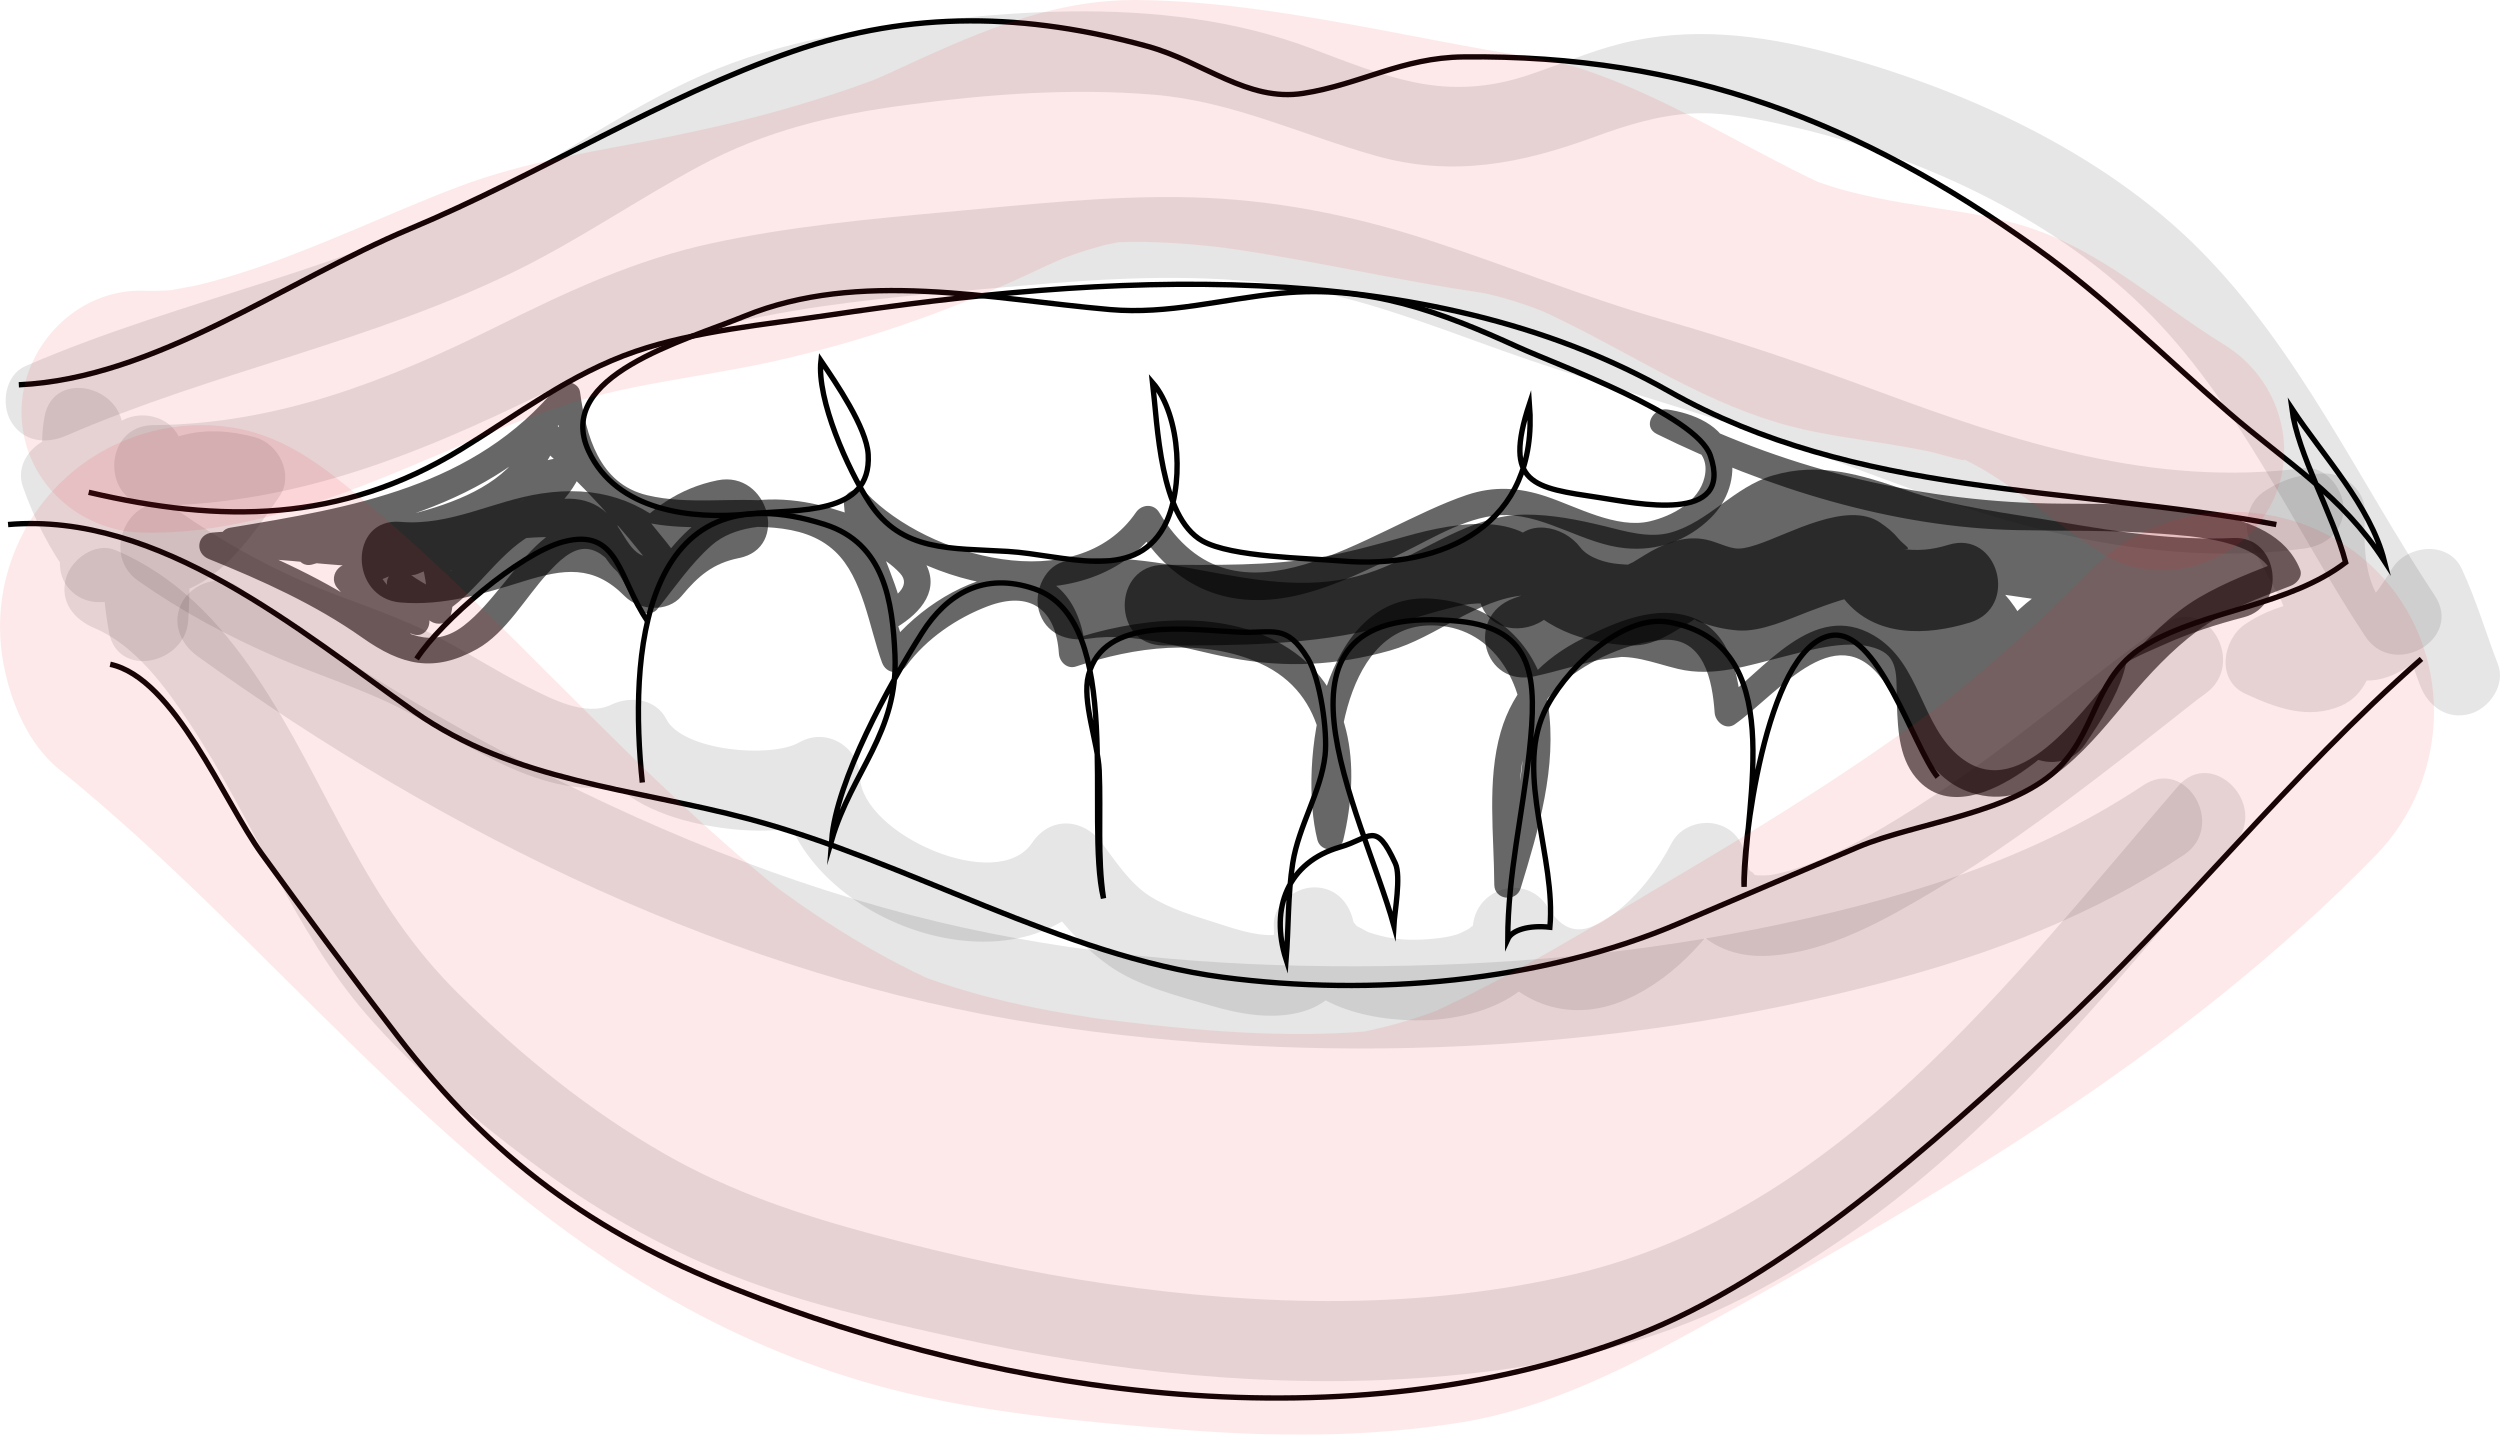 <?xml version="1.0" encoding="utf-8"?>
<!-- Generator: Adobe Illustrator 16.0.0, SVG Export Plug-In . SVG Version: 6.00 Build 0)  -->
<!DOCTYPE svg PUBLIC "-//W3C//DTD SVG 1.1//EN" "http://www.w3.org/Graphics/SVG/1.1/DTD/svg11.dtd">
<svg version="1.1" id="Layer_1" xmlns="http://www.w3.org/2000/svg" xmlns:xlink="http://www.w3.org/1999/xlink" x="0px" y="0px"
	 width="465.111px" height="266.918px" viewBox="0 0 465.111 266.918" enable-background="new 0 0 465.111 266.918"
	 xml:space="preserve">
<path fill="none" stroke="#010101" stroke-miterlimit="10" d="M3.5,71.589c25.369-1.156,49.531-19.302,72.777-29.023
	c23.896-9.993,46.652-24.477,71.219-33.004c22.19-7.702,43.507-7.129,66.01-0.941c10.464,2.877,18.549,10.383,28.97,8.745
	c10.67-1.677,18.352-6.645,29.753-6.777c41.429-0.48,73.752,12.087,106.489,35.497c13.17,9.417,23.679,20.075,35.781,30.555
	c10.91,9.447,21.169,15.464,29.088,27.71c-2.55-10.19-11.494-19.666-17.205-28.33c1.093,8.547,7.598,19.44,10.014,28.62
	c-10.601,8.076-25.829,8.778-36.92,15.203c-9.752,5.65-9.115,15.354-16.176,22.713c-8.356,8.711-26.757,10.443-37.63,15.032
	c-11.396,4.81-22.069,9.402-33.445,14.249c-25.652,10.931-57.072,13.629-84.722,9.974c-29.941-3.959-58.453-21.506-88.063-29.417
	c-21.304-5.691-43.721-6.878-62.39-20.03C55.787,117.384,29.601,95.161,1.5,97.589"/>
<path fill="none" stroke="#010101" stroke-miterlimit="10" d="M20.5,123.589c11.962,2.556,21.14,25.511,28.194,35.251
	c8.25,11.39,16.654,22.731,25.304,33.968c17.577,22.833,36.206,36.457,62.669,46.972c50.791,20.181,114.083,29.166,167.365,8.81
	c27.898-10.658,55.958-36.07,77.723-56.249c24.147-22.389,44.182-48.178,68.745-69.751"/>
<path fill="none" stroke="#010101" stroke-miterlimit="10" d="M282.47,64.591c7.187,3.275,33.093,12.577,35.722,20.149
	c4.473,12.888-13.861,8.857-20.718,7.825c-12.115-1.824-17.906-2.375-12.922-17.452c1.786,22.561-15.994,30.889-35.028,29.252
	c-6.203-0.533-20.432-0.678-25.826-3.729c-7.914-4.477-8.329-21.498-9.269-29.461c5.312,6.114,5.969,19.921,2.091,26.885
	c-5.727,10.285-18.568,5.164-29.042,4.528c-10.592-0.643-19.721,0.132-25.726-9.08c-4.012-6.154-9.828-19.207-9.025-26.398
	c2.739,4.043,8.513,12.43,8.797,17.456c0.648,11.481-13.09,10.113-22.126,11.046c-10.719,1.107-24.696-0.549-29.876-11.672
	c-6.533-14.029,17.813-20.539,28.983-25.108c21.352-8.735,45.844-3.173,67.993-1.239c10.917,0.953,20.764-1.933,31.761-3.026
	C254.596,52.94,267.926,57.962,282.47,64.591z"/>
<path fill="none" stroke="#010101" stroke-miterlimit="10" d="M360.5,144.589c-4.577-5.654-11.235-28.23-20.071-26.313
	c-12.088,2.623-16.353,40.126-15.948,46.709c0.198-16.056,8.481-45.29-14.032-49.244c-8.921-1.567-19.874,9.431-23.214,16.868
	c-5.295,11.793,2.292,26.999,1.114,39.897c-3.848-0.418-7.049,0.479-7.845,2.229c0.047-12.117,2.746-23.161,4.02-34.924
	c1.463-13.523,1.063-22.787-13.023-24.223c-40.008-4.077-18.082,35.429-12.184,56.589c0.14-2.452,1.376-9.153,0.278-11.541
	c-3.717-8.085-4.572-4.692-10.266-3.052c-9.662,2.786-13.143,11.302-10.052,20.969c0.481-6.001,0.29-12.028,1.227-17.965
	c1.104-7.01,5.239-13.185,6.02-20.052c0.505-4.444-0.91-14.253-3.194-18.003c-4.046-6.642-6.473-4.629-12.777-4.922
	c-9.636-0.446-25.146-3.021-28.045,7.977c-1.283,4.867,1.775,12.604,1.993,17.758c0.336,7.952-0.367,16.142,0.801,23.792
	c-3.543-14.527,4.245-51.683-12.824-57.569c-9.472-3.267-16.37,0.956-20.949,8.19c-6.052,9.562-15.975,27.466-16.802,38.526
	c3.762-12.83,12.432-19.914,11.774-34.452c-0.45-9.931-1.938-20.695-13-24.242c-34.49-11.058-36.44,24.917-34,47.997"/>
<path fill="none" stroke="#010101" stroke-miterlimit="10" d="M77.5,122.589c4.603-7.115,19.184-19.618,27.271-21.781
	c10.45-2.795,10.299,6.966,15.729,14.781"/>
<path fill="none" stroke="#010101" stroke-miterlimit="10" d="M16.5,91.589c24.702,5.774,46.785,5.749,69.215-7.972
	c10.678-6.531,20.419-14.1,32.539-18.247c11.116-3.805,24.036-4.969,36.052-6.754c50.423-7.493,110.476-11.738,156.17,14.167
	c34.979,19.83,74.627,17.599,113.023,24.806"/>
<g opacity="0.6">
	<g>
		<path fill="#010101" d="M44.165,103c23.554-3.915,47.129-8.188,63.103-27.643c-1.393-0.368-2.786-0.735-4.178-1.103
			c0.982,7.144,2.991,15.185,9.229,19.606c5.563,3.944,12.58,4.224,19.164,4.27c7.849,0.054,17.666-1.405,23.892,4.474
			c5.209,4.918,6.348,14.208,8.715,20.651c0.781,2.125,3.261,2.39,4.569,0.597c3.644-4.996,9.367-8.895,15.107-11.061
			c7.849-2.961,12.688,0.493,13.234,8.799c0.101,1.532,1.534,2.959,3.165,2.411c10.82-3.643,23.624-5.434,34.366-0.541
			c12.53,5.707,13.375,19.601,10.559,31.465c1.607,0,3.215,0,4.822,0c-2.881-11.508-0.291-37.821,15.574-38.554
			c11.043-0.51,17.394,9.024,17.9,18.865c0.5,9.721-2.476,19.499-5.297,28.688c1.638,0.222,3.274,0.443,4.911,0.665
			c-0.045-12.677-2.911-28.307,7.785-37.621c4.761-4.145,12.37-7.537,18.699-7.928c7.567-0.467,9.11,7.639,9.516,13.549
			c0.118,1.718,2.097,3.342,3.762,2.159c8.444-5.997,19.521-21.102,28.358-6.98c4.983,7.963,7.017,18.279,17.715,20.232
			c11.348,2.071,20.831-10.505,27.108-17.935c3.871-4.581,8.058-9.105,12.878-12.698c5.177-3.86,11.377-6.069,17.344-8.367
			c1.151-0.444,2.293-1.723,1.746-3.075c-2.619-6.471-9.347-8.871-15.707-10.243c-9.367-2.02-19.193-1.928-28.726-1.984
			c-25.269-0.148-50.005-6.056-72.717-17.268c-0.642,1.523-1.284,3.046-1.927,4.569c4.358,0.638,9.552,2.439,8.279,7.81
			c-1.079,4.559-6.008,7.188-10.161,8.174c-6.186,1.469-13.614-2.733-19.321-4.634c-5.023-1.672-9.688-1.96-14.711-0.274
			c-18.407,6.18-42.957,27.19-57.262,3.251c-1.014-1.696-3.269-1.527-4.317,0c-11.046,16.092-38.787,8.274-50.074-3.506
			c-1.464-1.528-4.382-0.422-4.268,1.768c0.403,7.69,4.713,14.198,6.089,21.665c0.294,1.598,2.375,2.273,3.672,1.494
			c4.609-2.768,8.479-7.209,5.073-12.527c-3.397-5.306-11.129-7.813-16.806-9.546c-6.766-2.066-14.533-2.641-21.182,0.128
			c-6.707,2.794-10.73,9.605-15.114,15.019c1.309,0.168,2.617,0.337,3.926,0.506c-2.822-5.646-7.262-13.873-14.778-13.129
			c-6.232,0.617-10.724,7.171-14.353,11.566c-2.229,2.701-4.492,5.524-7.29,7.666c-5.826,4.46-11.245,1.438-16.342-2.129
			c-9.119-6.382-19.437-10.967-29.731-15.123c-0.222,1.637-0.443,3.274-0.665,4.911c7.952-0.756,15.633,0.472,23.54,1.045
			c8.147,0.591,15.64-1.407,22.722-5.386c2.569-1.444,0.769-5.131-1.926-4.569c-8.987,1.871-18.197,2.254-27,5
			c-3.065,0.956-1.772,5.746,1.329,4.821c15.574-4.644,39.433-5.564,45.746-23.746c-1.393,0.368-2.786,0.735-4.178,1.103
			c8.307,7.372,15.896,15.647,22.609,24.494c0.498-1.224,0.996-2.448,1.494-3.672c-5.851,1.902-6.61-2.195-9.557-6.17
			c-3.542-4.78-8.877-4.941-14.2-3.283c-6.31,1.966-10.611,6.873-15.099,11.446c-2.271,2.314-4.721,4.785-7.809,5.96
			c-4.466,1.699-8.254-2.27-10.904-5.31c-2.14-2.456-5.549,1.081-3.535,3.535c3.148,3.836,7.119,6.187,11.506,8.391
			c1.649,0.829,3.781-0.168,3.762-2.159c-0.025-2.638-0.394-5.121-1.089-7.665c-1.393,0.811-2.786,1.622-4.178,2.432
			c1.98,1.553,5.141,2.418,6.609,4.494c1.166,1.648,4.041,1.68,4.569-0.597c0.977-4.208,0.017-8.214-1-12.329
			c-0.375-1.516-2.336-2.37-3.672-1.494c-1.276,0.836-2.726,1.165-4,2c-2.757,1.807-0.381,5.575,2.523,4.317
			c10.071-4.361,24.512-7.148,29.897-17.897c0.799-1.595-0.148-3.861-2.159-3.762c-10.577,0.524-17.413,9.285-23.768,16.732
			c-1.725,2.021,0.591,5.702,3.029,3.926c7.816-5.692,17.182-10.022,26.477-5c0.642-1.523,1.284-3.046,1.926-4.569
			c-16.519-3.747-31.867,1.821-46.926,8.252c-1.274,0.544-1.494,2.345-0.897,3.42c2.604,4.69,6.339,8.443,11.494,10.149
			c3.07,1.016,4.375-3.813,1.329-4.821c-3.941-1.304-6.548-4.324-8.506-7.851c-0.299,1.14-0.598,2.28-0.897,3.42
			c13.722-5.86,27.995-11.168,43.074-7.748c2.69,0.61,4.504-3.176,1.926-4.569c-10.892-5.886-22.124-1.845-31.523,5
			c1.01,1.309,2.02,2.618,3.029,3.926c5.281-6.188,11.343-14.827,20.232-15.268c-0.72-1.254-1.439-2.508-2.159-3.762
			c-4.825,9.631-19.033,12.175-28.103,16.103c0.841,1.439,1.682,2.878,2.523,4.317c1.276-0.836,2.726-1.165,4-2
			c-1.224-0.498-2.448-0.996-3.672-1.494c0.786,3.182,1.762,6.389,1,9.671c1.523-0.199,3.046-0.398,4.569-0.597
			c-1.928-2.726-4.871-3.53-7.391-5.506c-1.853-1.454-4.896-0.192-4.178,2.432c0.576,2.104,0.89,4.157,0.911,6.335
			c1.254-0.72,2.508-1.439,3.762-2.159c-4.017-2.019-7.598-4.08-10.494-7.609c-1.178,1.178-2.357,2.357-3.535,3.535
			c4.834,5.548,10.756,9.015,17.916,5.689c6.818-3.167,10.791-10.591,16.932-14.735c2.615-1.765,7.362-3.621,10.483-2.271
			c2.071,0.896,3.143,3.343,4.229,5.164c2.99,5.015,7.273,6.616,12.873,4.796c1.382-0.449,2.522-2.318,1.494-3.672
			c-6.979-9.197-14.75-17.838-23.391-25.506c-1.456-1.292-3.544-0.723-4.178,1.103c-5.414,15.592-28.965,16.292-42.254,20.254
			c0.443,1.607,0.886,3.214,1.329,4.821c8.801-2.745,18.016-3.129,27-5c-0.642-1.523-1.284-3.046-1.926-4.569
			c-6.918,3.887-13.678,5.177-21.529,4.607c-7.479-0.542-14.682-1.665-22.209-0.949c-2.894,0.275-3.299,3.847-0.665,4.911
			c9.874,3.985,19.816,8.46,28.537,14.619c7.289,5.147,13.299,6.643,21.389,2.129c5.365-2.993,9.059-9.659,13.13-14.087
			c1.806-1.964,4.558-4.929,7.534-4.503c4.446,0.636,7.206,7.274,8.916,10.693c0.674,1.349,2.941,1.722,3.926,0.506
			c3.274-4.041,6.229-8.484,10.161-11.93c4.095-3.589,10.739-4.023,15.87-3.218c4.729,0.743,9.441,2.404,13.709,4.535
			c2.022,1.01,3.895,2.247,5.434,3.91c2.302,2.489-1.335,4.655-3.203,5.777c1.224,0.498,2.448,0.996,3.672,1.494
			c-1.286-6.979-5.536-13.181-5.911-20.335c-1.423,0.589-2.845,1.179-4.268,1.768c13.747,14.348,44.964,21.377,57.926,2.494
			c-1.439,0-2.878,0-4.317,0c7.027,11.759,17.74,16.044,30.929,12.691c6.542-1.664,12.73-4.799,18.77-7.737
			c5.825-2.833,12.579-7.134,19.246-6.974c7.626,0.183,14.464,5.417,22.075,6.162c5.992,0.587,11.575-1.388,15.878-5.609
			c3.192-3.133,4.804-7.727,3.723-12.098c-1.291-5.219-7.08-7.417-11.797-8.108c-2.572-0.376-4.689,3.206-1.927,4.569
			c20.443,10.092,44.013,17.411,66.957,17.881c8.896,0.182,17.787-0.02,26.668,0.661c6.058,0.465,18.45,1.104,21.226,7.963
			c0.582-1.025,1.164-2.05,1.746-3.075c-5.356,2.063-10.759,4.083-15.722,7.002c-5.428,3.193-9.657,7.801-13.994,12.273
			c-6.635,6.841-18.773,26.525-30.282,17.53c-7.602-5.94-7.412-17.592-16.247-22.77c-11.294-6.619-20.444,6.601-28.352,12.216
			c1.254,0.72,2.508,1.439,3.762,2.159c-0.452-6.586-1.951-14.95-8.965-17.634c-6.854-2.622-14.48,0.79-20.59,3.844
			c-7.438,3.719-12.929,9.328-15.252,17.404c-2.596,9.022-1.226,19.146-1.193,28.386c0.01,2.867,4.088,3.346,4.911,0.665
			c3.313-10.793,6.82-22.66,5.107-34.054c-1.697-11.287-10.176-18.996-21.636-19.817c-20.455-1.467-24.848,30.673-21.294,44.872
			c0.595,2.372,4.25,2.41,4.822,0c3.238-13.649,1.916-28.525-11.212-36.259c-11.76-6.928-27.551-4.963-39.864-0.817
			c1.055,0.804,2.11,1.607,3.165,2.411c-0.588-8.941-5.436-16.376-15.309-14.713c-8.702,1.466-17.2,7.392-22.35,14.452
			c1.523,0.199,3.046,0.398,4.569,0.597c-2.407-6.549-3.806-13.759-7.518-19.746c-3.821-6.163-10.579-8.229-17.421-8.915
			c-7.836-0.786-15.809,0.712-23.557-1.123c-8.99-2.129-11.391-11.122-12.504-19.216c-0.249-1.809-3.063-2.462-4.178-1.103
			c-15.429,18.79-38.196,22.584-60.897,26.357C39.66,98.706,41.012,103.523,44.165,103L44.165,103z"/>
	</g>
</g>
<g opacity="0.6">
	<g>
		<path fill="#010101" d="M202.494,118.821c8.786-1.327,17.888,1.942,26.419,3.56c10.245,1.943,19.653,1.468,29.676-1.346
			c8.534-2.396,16.256-9.673,25.183-10.294c4.609-0.32,9.241,1.271,13.671,2.312c5.421,1.275,10.554,1.628,16.052,0.768
			c7.469-1.168,12.446-6.688,18.728-10.211c6.553-3.676,14.644,0.791,20.988,2.952c8.971,3.056,18.65,3.743,27.964,5.339
			c11.337,1.942,22.791,3.728,34.326,3.188c-0.665-4.911-1.329-9.821-1.994-14.732c-9.292,2.423-18.402,6.079-26.791,10.756
			c-7.368,4.108-10.103,12.073-15.745,17.754c-1.812,1.824-5.34,3.969-7.106,4.51c1.767-0.541,3.527,1.065,4.446,2.287
			c-0.377-0.684-0.337-0.551,0.119,0.397c-0.202-0.566-0.294-1.177-0.398-1.766c0.307,1.734-0.037-1.243-0.056-1.565
			c-0.074-1.336-0.11-2.676-0.172-4.013c-0.142-3.082-0.457-6.207-1.217-9.201c-4.291-16.907-24.649-15.094-37.721-12.06
			c-3.067,0.712-6.102,1.559-9.17,2.269c-0.35,0.081-3.521,0.521-1.639,0.343c-2.312,0.218-4.725-0.813-6.896-1.461
			c-10.435-3.118-19.503,0.524-29.654,2.749c1.329,4.821,2.659,9.643,3.988,14.464c9.087-3.426,18.444-3.827,28.006-4.732
			c9.126-0.864,17.262-5.006,26.213-6.467c5.66-0.924,12.43-0.313,17.627,2.193c5.422,2.615,7.119,6.981,6.66,12.774
			c-0.497,6.271,8.732,10.296,12.804,5.303c3.52-4.317,7.137-11.175,12.69-13.071c-2.823-1.149-5.646-2.298-8.47-3.447
			c1.688,3.573-4.155,9.713-6,12.43c-5.452,8.026,7.552,15.521,12.951,7.57c5.95-8.76,10.968-17.056,6-27.57
			c-1.357-2.875-5.518-4.455-8.47-3.447c-8.89,3.036-13.622,9.953-19.31,16.929c4.269,1.768,8.536,3.536,12.804,5.303
			c1.54-19.434-15.297-29.394-32.632-30.207c-10.003-0.47-18.898,3.312-28.363,5.805c-5.467,1.44-11.257,1.436-16.857,1.978
			c-6.72,0.65-13.311,1.805-19.642,4.192c-8.958,3.377-5.584,16.562,3.988,14.464c4.381-0.96,8.654-2.34,13.039-3.293
			c4.848-1.054,8.98,0.799,13.64,1.915c6.667,1.597,13.12-0.661,19.547-2.249c5.16-1.275,12.794-3.596,17.979-1.287
			c3.747,1.669,3.021,5.586,3.207,10.252c0.199,5.025,0.45,10.493,4.214,14.276c5.456,5.485,13.402,1.97,18.75-1.612
			c3.577-2.396,6.637-5.013,9.194-8.481c2.161-2.933,3.954-6.124,6.391-8.844c2.876-3.211,7.297-4.848,11.144-6.581
			c4.775-2.15,9.834-3.777,14.896-5.097c8.109-2.115,6.552-15.132-1.994-14.732c-10.853,0.508-21.483-1.135-32.146-2.962
			c-9.785-1.677-19.418-2.701-28.829-5.945c-8.287-2.857-15.974-5.298-24.695-2.728c-7.199,2.122-11.916,8.617-18.994,10.617
			c-4.072,1.151-8.51-0.253-12.467-1.214c-4.802-1.167-9.638-2.132-14.598-2.116c-10.202,0.033-18.503,6.909-27.666,10.334
			c-19.307,7.216-37.975-4.683-57.599-1.718c-4.049,0.611-6.224,5.643-5.238,9.226C194.447,117.87,198.455,119.431,202.494,118.821
			L202.494,118.821z"/>
	</g>
</g>
<g opacity="0.6">
	<g>
		<path fill="#010101" d="M216.5,120.089c13.56-0.003,27.56-0.002,40.771-3.453c4.597-1.201,9.091-2.74,13.723-3.815
			c1.756-0.408,3.403-0.601,5.207-0.566c-0.973-0.019,1.258,0.614,0.069-0.005c-1.045-0.543-1.438-2.46-1.003-0.667
			c1.439,5.939,8.405,6.688,12.536,3.31c1.752-1.433,4.93-2.838,6.172-5.518c-4.317,0-8.634,0-12.951,0
			c5.587,7.447,13.319,10.302,22.438,10.7c4.217,0.185,7.829-2.484,11.304-4.537c2.137-1.263-0.864-0.612,1.432,0.18
			c2.403,0.829,4.578,1.383,7.135,1.573c4.303,0.319,9.4-2.083,13.311-3.568c1.881-0.714,3.763-1.399,5.682-2.005
			c0.878-0.265,1.769-0.481,2.67-0.65c-2.678,0.575-4.13-2.366-1.883,0.418c5.764,7.136,15.303,6.813,23.383,4.336
			c9.22-2.825,5.285-17.306-3.988-14.464c-3.219,0.986-5.708,1.174-9.006,0.732c2.943,0.395,0.759-0.542-0.419-2
			c-0.926-1.146-2.035-2-3.249-2.836c-6.151-4.24-17.058,2.155-23.03,4.096c-3.816,1.241-4.274,0.713-7.901-0.539
			c-3.816-1.316-7.19-0.503-10.661,1.194c-1.525,0.746-2.959,1.725-4.42,2.588c-1.373,0.609-1.492,0.771-0.357,0.482
			c-0.757-0.021-1.512-0.066-2.266-0.137c-2.377-0.183-5.707-1.117-7.221-3.133c-3.007-4.008-10.323-5.666-12.951,0
			c0.346-0.337,0.691-0.674,1.037-1.012c-0.634,0.43-1.273,0.852-1.918,1.266c-1.034,0.672-1.993,1.448-2.947,2.228
			c4.179,1.103,8.357,2.206,12.536,3.31c-3.274-13.507-18.602-10.548-28.502-7.727c-5.452,1.554-10.642,2.96-15.665,3.821
			c-9.533,1.633-19.43,1.397-29.065,1.399C206.827,105.091,206.827,120.091,216.5,120.089L216.5,120.089z"/>
	</g>
</g>
<g opacity="0.6">
	<g>
		<path fill="#010101" d="M74.5,112.089c7.955,0.672,15.478-1.631,22.977-3.965c7.378-2.296,12.925-3.091,18.72,2.769
			c2.673,2.703,8.005,3.14,10.606,0c3.096-3.736,5.873-6.108,10.69-7.071c9.481-1.895,5.458-16.352-3.987-14.464
			c-7.11,1.42-12.738,5.411-17.31,10.929c3.536,0,7.071,0,10.606,0c-7.373-7.456-15.844-10.016-26.086-8.47
			c-8.999,1.358-16.878,6.062-26.217,5.273C64.856,96.274,64.935,111.281,74.5,112.089L74.5,112.089z"/>
	</g>
</g>
<g opacity="0.1">
	<g>
		<path fill="#010101" d="M28.5,94.089c28.262-0.208,52.869-11.055,77.688-23.474c26.386-13.203,55.187-14.92,84.113-17.473
			c15.135-1.336,30.369-2.21,45.508-0.475c14.889,1.708,29.487,7.488,43.502,12.505c13.963,4.999,28.145,8.985,42.235,13.553
			c13.05,4.23,25.774,9.396,38.723,13.916c21.995,7.678,44.891,12.441,68.23,9.448c4.054-0.52,7.5-3.018,7.5-7.5
			c0-3.694-3.435-8.021-7.5-7.5c-27.968,3.587-53.647-4.847-79.524-14.458c-13.2-4.903-26.415-9.364-39.947-13.253
			c-14.553-4.182-28.604-9.944-42.991-14.64c-14.561-4.752-29.202-7.657-44.537-8.031c-15.299-0.373-30.596,1.386-45.808,2.766
			c-14.461,1.312-28.912,2.697-43.132,5.748c-14.304,3.068-27.001,9.007-40.015,15.47C72.149,70.821,51.59,78.919,28.5,79.089
			C18.831,79.16,18.824,94.16,28.5,94.089L28.5,94.089z"/>
	</g>
</g>
<g opacity="0.1">
	<g>
		<path fill="#010101" d="M25.715,108.065c8.117,5.713,16.765,10.346,25.87,14.276c8.178,3.53,16.812,6.098,24.641,10.368
			c13.563,7.396,29.178,19.076,45.06,11.355c-3.42-0.896-6.841-1.793-10.261-2.69c3.781,7.442,12.778,10.765,20.482,12.197
			c8.059,1.498,17.451,1.679,24.779-2.507c-3.762-2.158-7.523-4.317-11.285-6.476c0.846,25.961,44.586,42.692,59.976,19.785
			c-4.317,0-8.635,0-12.952,0c4.291,5.735,8.392,11.105,14.292,15.276c5.396,3.814,12.591,5.561,18.885,7.423
			c5.521,1.635,11.883,2.783,17.506,1.021c6.771-2.121,10.019-8.724,9.293-15.506c-5,0-10,0-15,0
			c1.627,13.021,14.881,17.108,26.375,17.25c10.943,0.135,25.009-4.412,25.625-17.25c-4.658,1.262-9.317,2.523-13.976,3.785
			c6.229,10.065,16.446,14.452,27.598,9.551c9.205-4.046,16.789-12.756,21.354-21.551c-4.658-1.262-9.317-2.523-13.976-3.785
			c1.399,10.43,7.992,17.899,19.128,17.228c10.974-0.661,21.472-6.607,30.705-12.104c10.802-6.431,20.992-13.889,30.977-21.508
			c4.458-3.402,8.872-6.861,13.272-10.336c1.498-1.183,2.995-2.366,4.498-3.541c0.773-0.604-1.204,0.911,0.484-0.368
			c0.402-0.305,0.809-0.603,1.221-0.895c7.825-5.54,0.344-18.555-7.57-12.952c-14.859,10.519-27.62,21.873-43.031,31.99
			c-8.396,5.513-17.493,11.035-26.243,13.729c-0.87,0.268-1.753,0.485-2.64,0.691c-0.419,0.094-0.84,0.178-1.263,0.253
			c-2.049,0.388,1.575-0.135-0.41,0.041c-0.74,0.066-1.484,0.058-2.227,0.031c-0.854-0.072-0.704-0.04,0.449,0.099
			c-0.485-0.073-0.959-0.207-1.43-0.344c-1.236-0.359,1.438,0.838-0.317-0.226c2.146,1.301-1.026-1.53,0.364,0.401
			c-0.286-0.397-1.134-2.4-0.416-0.547c-0.168-0.435-0.777-3.323-0.552-1.643c-0.453-3.372-1.964-6.258-5.506-7.232
			c-3.118-0.857-6.933,0.484-8.47,3.447c-2.642,5.089-6.301,9.928-10.952,13.354c-4.92,3.624-8.706,4.125-12.097-1.354
			c-4.017-6.491-13.619-3.637-13.976,3.785c0.048-1.003-0.22-0.016,0.328-0.666c-0.146,0.174-1.741,1.364-0.607,0.59
			c-0.626,0.428-1.32,0.751-2.002,1.078c-1.673,0.802-5.601,1.214-8.344,1.248c-3.198,0.039-5.608-0.36-8.77-1.401
			c-0.28-0.093-2.561-1.442-2.073-1.039c-0.251-0.207-1.413-1.803-0.563-0.522c-0.779-1.173-0.038,0.163,0.03,0.713
			c-0.507-4.056-3.028-7.5-7.5-7.5c-3.759,0-7.936,3.427-7.5,7.5c0.123,1.146-0.363,2.879,0.792,1.437
			c0.204-0.255,0.027-0.084-1.095-0.056c-3.269,0.082-6.91-1.127-10.25-2.211c-4.326-1.402-8.701-2.593-12.56-5.061
			c-3.674-2.35-6.343-6.462-8.911-9.895c-3.435-4.592-9.589-5.006-12.952,0c-6.479,9.645-31.678-1.618-32.024-12.215
			c-0.185-5.669-6.233-9.361-11.285-6.476c-5.372,3.067-21.767,1.539-24.739-4.31c-1.952-3.842-6.761-4.393-10.261-2.691
			c-4.774,2.321-11.317-1.197-15.545-3.311c-6.396-3.198-12.362-7.187-18.784-10.339c-7.458-3.661-15.565-5.998-23.17-9.357
			c-8.069-3.564-15.72-7.918-22.931-12.994C25.354,89.531,17.871,102.544,25.715,108.065L25.715,108.065z"/>
	</g>
</g>
<g opacity="0.1">
	<g>
		<path fill="#010101" d="M36.715,122.065c46.213,33.29,100.29,59.839,156.984,68.505c51.685,7.901,106.563,5.486,157.133-7.904
			c19.577-5.184,38.576-12.35,55.453-23.602c8.005-5.336,0.504-18.335-7.57-12.951c-21.553,14.368-46.655,21.672-71.896,26.724
			c-26.122,5.229-52.888,7.16-79.499,6.913c-26.163-0.243-52.313-2.874-77.67-9.458c-28.156-7.311-55.054-18.914-80.538-32.836
			c-15.524-8.48-30.476-18.006-44.827-28.343c-3.324-2.395-8.343-0.583-10.261,2.691C31.809,115.584,33.405,119.681,36.715,122.065
			L36.715,122.065z"/>
	</g>
</g>
<g opacity="0.1">
	<g>
		<path fill="#010101" d="M17.506,116.821c7.738,3.259,13.372,11.122,17.848,17.864c6.012,9.056,10.887,18.837,16.056,28.382
			c4.855,8.967,9.986,17.828,16.678,25.572c8.919,10.322,19.748,19.252,30.602,27.441c11.476,8.66,23.938,15.819,37.307,21.113
			c13.291,5.264,27.691,8.54,41.616,11.629c28.988,6.429,59.032,9.697,88.699,7.393c16.191-1.258,32.565-4.107,47.711-10.101
			c14.523-5.746,27.519-14.106,39.706-23.792c23.615-18.767,42.468-42.728,62.075-65.431c6.288-7.282-4.274-17.94-10.607-10.607
			c-31.253,36.189-63.15,79.104-112.21,90.741c-28.28,6.709-58.117,6.04-86.729,1.877c-14.686-2.137-29.21-5.329-43.539-9.173
			c-13.678-3.67-26.643-7.954-38.982-15.005c-14.075-8.042-26.753-18.361-38.292-29.696c-8.605-8.454-14.683-17.845-20.462-28.392
			c-10.906-19.908-21.179-44.887-43.489-54.281c-3.775-1.59-8.248,1.682-9.226,5.238C11.077,111.925,13.741,115.236,17.506,116.821
			L17.506,116.821z"/>
	</g>
</g>
<g opacity="0.1">
	<g>
		<path fill="#010101" d="M8.268,77.595c-1.816,10.223,2.474,18.18,4,27.987c4.569-1.926,9.139-3.853,13.708-5.779
			c-3.002-4.098-5.547-8.407-7.244-13.208c-4.178,2.432-8.357,4.865-12.535,7.297c5.665,6.864,12.237,16.068,21.928,16.822
			c10.929,0.85,18.477-10.571,23.851-18.34c2.795-4.041-0.08-9.799-4.482-11.017c-9.339-2.585-19.638-1.062-24.022,8.619
			c-3.641,8.04-2.829,17.029-3.472,25.613c4.911-0.665,9.821-1.329,14.732-1.994C32.999,104.06,33.948,94.22,34,84.589
			c0.046-8.601-12.313-10.039-14.732-1.994c-1.892,6.292-4.639,12.193-7.244,18.208c-1.625,3.751-1.148,8.013,2.691,10.261
			c3.205,1.877,8.635,1.063,10.261-2.691c3.114-7.189,6.495-14.272,8.756-21.792c-4.911-0.665-9.821-1.329-14.732-1.994
			c-0.06,11.082-0.727,22.02,1.268,32.994c1.603,8.816,14.138,5.942,14.732-1.994c0.386-5.147,0.118-11.055,0.964-15.688
			c0.457-2.5,1.009-3.829,1.864-4.696c-0.396,0.402,0.612-0.148,0.705-0.156c1.737-0.15,3.318,0.313,4.974,0.771
			c-1.494-3.672-2.988-7.345-4.482-11.017c-2.322,3.356-4.707,6.562-7.65,9.402c-0.781,0.753-1.591,1.223-2.549,1.728
			c1.255-0.661-0.393-0.252,0.563-0.082c-3.899-0.694-9.52-8.852-12.585-12.566c-4.759-5.767-14.978,0.385-12.535,7.297
			c2.136,6.044,4.966,11.62,8.756,16.792c5.154,7.035,15.033,2.735,13.708-5.779c-1.017-6.535-5.192-13.301-4-20.013
			C24.412,72.126,9.957,68.083,8.268,77.595L8.268,77.595z"/>
	</g>
</g>
<g opacity="0.1">
	<g>
		<path fill="#010101" d="M419.024,101.374c3.246,7.223,7.753,13.777,11,21c2.158-3.762,4.317-7.523,6.476-11.285
			c-6.558,0.121-13.264,1.292-18.785,5.024c-4.221,2.853-5.496,10.418,0,12.952c5.744,2.648,11.676,4.883,17.819,2.243
			c4.521-1.943,6.348-7.118,6.261-11.695c-0.169-8.952-5.221-18.36-9.819-25.809c-0.896,3.42-1.793,6.841-2.69,10.261
			c1.699-1.059,1.354-0.963,3.215-0.976c-2.5-2.5-5-5-7.5-7.5c-0.516,9.198,1.092,19.565,7.228,26.759
			c9.041,10.6,20.792-0.916,25.749-8.974c-4.318,0-8.635,0-12.952,0c2.14,4.558,3.427,9.515,5.243,14.208
			c1.475,3.809,4.983,6.405,9.227,5.238c3.643-1.002,6.715-5.408,5.238-9.226c-2.292-5.922-4.052-12.033-6.756-17.792
			c-2.495-5.313-10.225-4.435-12.952,0c-0.919,1.492-3.284,5.301-4.301,5.674c0.953-0.35,1.95,0.243,2.665,0.803
			c-0.667-0.522-0.713-0.78-1.326-1.917c-2.274-4.216-2.323-10.123-2.063-14.775c0.228-4.065-3.584-7.527-7.5-7.5
			c-4.061,0.028-7.327,0.868-10.785,3.024C418.313,93.233,416.831,97.822,419.024,101.374c2.941,4.767,5.289,9.5,6.874,14.423
			c0.397,1.235,0.694,2.496,0.935,3.77c-0.299-1.58-0.03,0.413-0.025,0.677c0.036,1.933,0.408-1.452-0.054,0.222
			c0.255-0.924,0.841-1.806,1.676-2.31c0.458-0.276,2.533-0.514,0.899-0.56c1.434,0.04-1.394-0.437-1.387-0.435
			c-0.95-0.276-1.756-0.632-2.657-1.048c0,4.317,0,8.635,0,12.952c3.423-2.313,7.147-2.901,11.215-2.976
			c6.115-0.113,8.77-6.183,6.476-11.285c-3.246-7.223-7.753-13.777-11-21c-1.676-3.73-7.02-4.589-10.261-2.691
			C417.912,93.341,417.348,97.645,419.024,101.374L419.024,101.374z"/>
	</g>
</g>
<g opacity="0.1">
	<g>
		<path fill="#010101" d="M12.285,81.065c27.418-11.893,56.934-17.49,83.875-30.764c11.674-5.752,22.433-13.172,33.878-19.343
			c12.276-6.62,24.809-9.608,38.553-11.424c15.266-2.018,30.687-3.187,46.067-1.913c14.675,1.215,27.344,7.433,41.293,11.362
			c14.327,4.035,27.104,1.473,40.73-3.522c5.867-2.15,11.748-3.99,18.02-4.338c6.196-0.344,12.596,1.059,18.596,2.428
			c23.406,5.343,48.026,16.625,65.34,33.527c17.75,17.327,27.868,40.858,41.388,61.297c5.309,8.027,18.306,0.523,12.952-7.57
			c-14.321-21.651-25.233-45.703-43.732-64.333c-18.166-18.294-44.322-30.119-68.937-36.638c-12.838-3.4-25.925-4.993-38.932-1.677
			c-5.903,1.505-11.53,3.996-17.31,5.894c-6.969,2.289-13.707,2.739-20.896,1.263c-6.527-1.341-12.794-3.888-19.007-6.233
			c-7.198-2.718-14.516-4.506-22.133-5.59c-15.3-2.178-30.698-1.515-46.013,0.145c-15.707,1.702-30.71,3.917-45.261,10.292
			c-12.79,5.604-24.321,13.72-36.509,20.456C66.097,49.938,34.041,55.393,4.715,68.113c-3.753,1.628-4.569,7.055-2.691,10.261
			C4.271,82.211,8.535,82.692,12.285,81.065L12.285,81.065z"/>
	</g>
</g>
<g opacity="0.1">
	<g>
		<path fill="#ED2024" d="M26.5,99.089c13.709,0.322,27.187-3.484,39.881-8.309c7.272-2.764,14.413-5.888,21.576-8.915
			c-5.647,2.387-0.579,0.25,0.483-0.193c1.449-0.605,2.904-1.197,4.359-1.788c3.305-1.341,6.64-2.601,10.003-3.787
			c13.306-4.689,27.525-5.827,41.248-8.896c16.133-3.609,31.562-8.916,46.557-15.87c1.52-0.705,3.039-1.413,4.561-2.114
			c0.967-0.445,6.232-2.683,0.739-0.398c3.059-1.272,6.195-2.308,9.39-3.174c1.183-0.32,6.719-1.213,0.532-0.403
			c1.5-0.196,3.011-0.203,4.521-0.233c3.519-0.069,7.041,0.138,10.548,0.397c3.195,0.236,6.379,0.616,9.557,1.02
			c-6.324-0.804-0.64-0.047,0.542,0.134c1.646,0.251,3.287,0.526,4.929,0.801c7.031,1.175,14.027,2.552,21.029,3.882
			c5.838,1.108,11.683,2.181,17.563,3.042c3.289,0.482,6.519,1.505,9.661,2.554c1.007,0.336,6.285,2.479,0.858,0.175
			c2.066,0.877,4.085,1.866,6.099,2.856c13.98,6.876,26.941,15.552,42.215,19.489c5.637,1.453,11.449,2.217,17.19,3.127
			c2.863,0.454,5.713,0.967,8.553,1.548c1.462,0.299,10.235,3.037,4.471,0.586c10.146,4.314,18.263,12.652,27.578,18.396
			c10.448,6.441,24.7,2.315,30.784-8.072c6.309-10.769,2.349-24.36-8.071-30.784c-13.293-8.195-23.855-18.619-39.409-22.732
			c-6.726-1.778-13.7-2.567-20.549-3.714c-3.464-0.58-6.891-1.31-10.291-2.187c-1.723-0.444-3.408-1.008-5.092-1.579
			c-2.362-0.902-2.249-0.831,0.341,0.212c-0.974-0.455-1.942-0.922-2.904-1.401c-13.822-6.778-26.678-14.928-41.393-19.841
			c-5.832-1.947-11.977-2.582-18.004-3.652c-6.833-1.214-13.639-2.574-20.462-3.84c-14.575-2.704-29.431-5.253-44.288-5.421
			c-17.097-0.194-31.798,6.915-46.958,13.877c-0.959,0.44-6.242,2.656-0.773,0.398c-1.682,0.694-3.404,1.285-5.118,1.892
			c-3.534,1.25-7.113,2.366-10.703,3.441c-7.705,2.307-15.547,4.138-23.423,5.752c-13.549,2.776-26.671,4.485-39.672,9.426
			c-6.71,2.55-13.302,5.428-19.913,8.22c-2.28,0.964-1.96,0.829,0.96-0.405c-1.472,0.62-2.947,1.232-4.423,1.843
			c-2.926,1.211-5.871,2.374-8.832,3.499c-5.21,1.98-10.513,3.697-15.923,5.039c-1.649,0.409-9.916,1.725-2.421,0.738
			c-2.688,0.354-5.398,0.43-8.105,0.366C14.234,53.8,4,64.542,4,76.589C4,89.072,14.241,98.8,26.5,99.089L26.5,99.089z"/>
	</g>
</g>
<g opacity="0.1">
	<g>
		<path fill="#ED2024" d="M10.983,143.105c39.278,31.781,69.746,73.753,114.389,98.937c12.613,7.115,26.428,12.849,40.465,16.438
			c17.137,4.383,35.32,5.989,52.912,7.423c17.965,1.465,35.381,1.595,53.227-1.297c15.432-2.5,30.223-9.884,43.785-17.373
			c44.807-24.739,90.295-51.147,126.255-88.128c14.241-14.646,14.599-38.434,0-53.033c-14.296-14.296-38.787-14.651-53.033,0
			c-9.708,9.984-20.171,19.136-31.185,27.652c2.53-1.955,5.06-3.909,7.59-5.864c-16.118,12.332-33.224,23.238-50.677,33.568
			c-16.936,10.023-34.103,20.864-52.169,28.733c2.986-1.261,5.972-2.521,8.958-3.78c-7.325,3.071-14.827,5.288-22.702,6.394
			c3.323-0.446,6.646-0.894,9.969-1.34c-19.82,2.352-40.92-0.132-60.611-2.722c3.323,0.446,6.646,0.893,9.969,1.34
			c-13.768-1.882-27.052-4.438-39.941-9.756c2.986,1.26,5.972,2.52,8.958,3.78c-13.05-5.553-25.018-13.08-36.25-21.696
			c2.53,1.954,5.06,3.909,7.589,5.863c-30.383-23.608-54.584-53.996-84.464-78.173C55.951,83.546,48.272,79.089,37.5,79.089
			c-9.906,0-19.516,3.982-26.517,10.983S0,106.683,0,116.589C0,125.615,3.666,137.185,10.983,143.105L10.983,143.105z"/>
	</g>
</g>
</svg>
